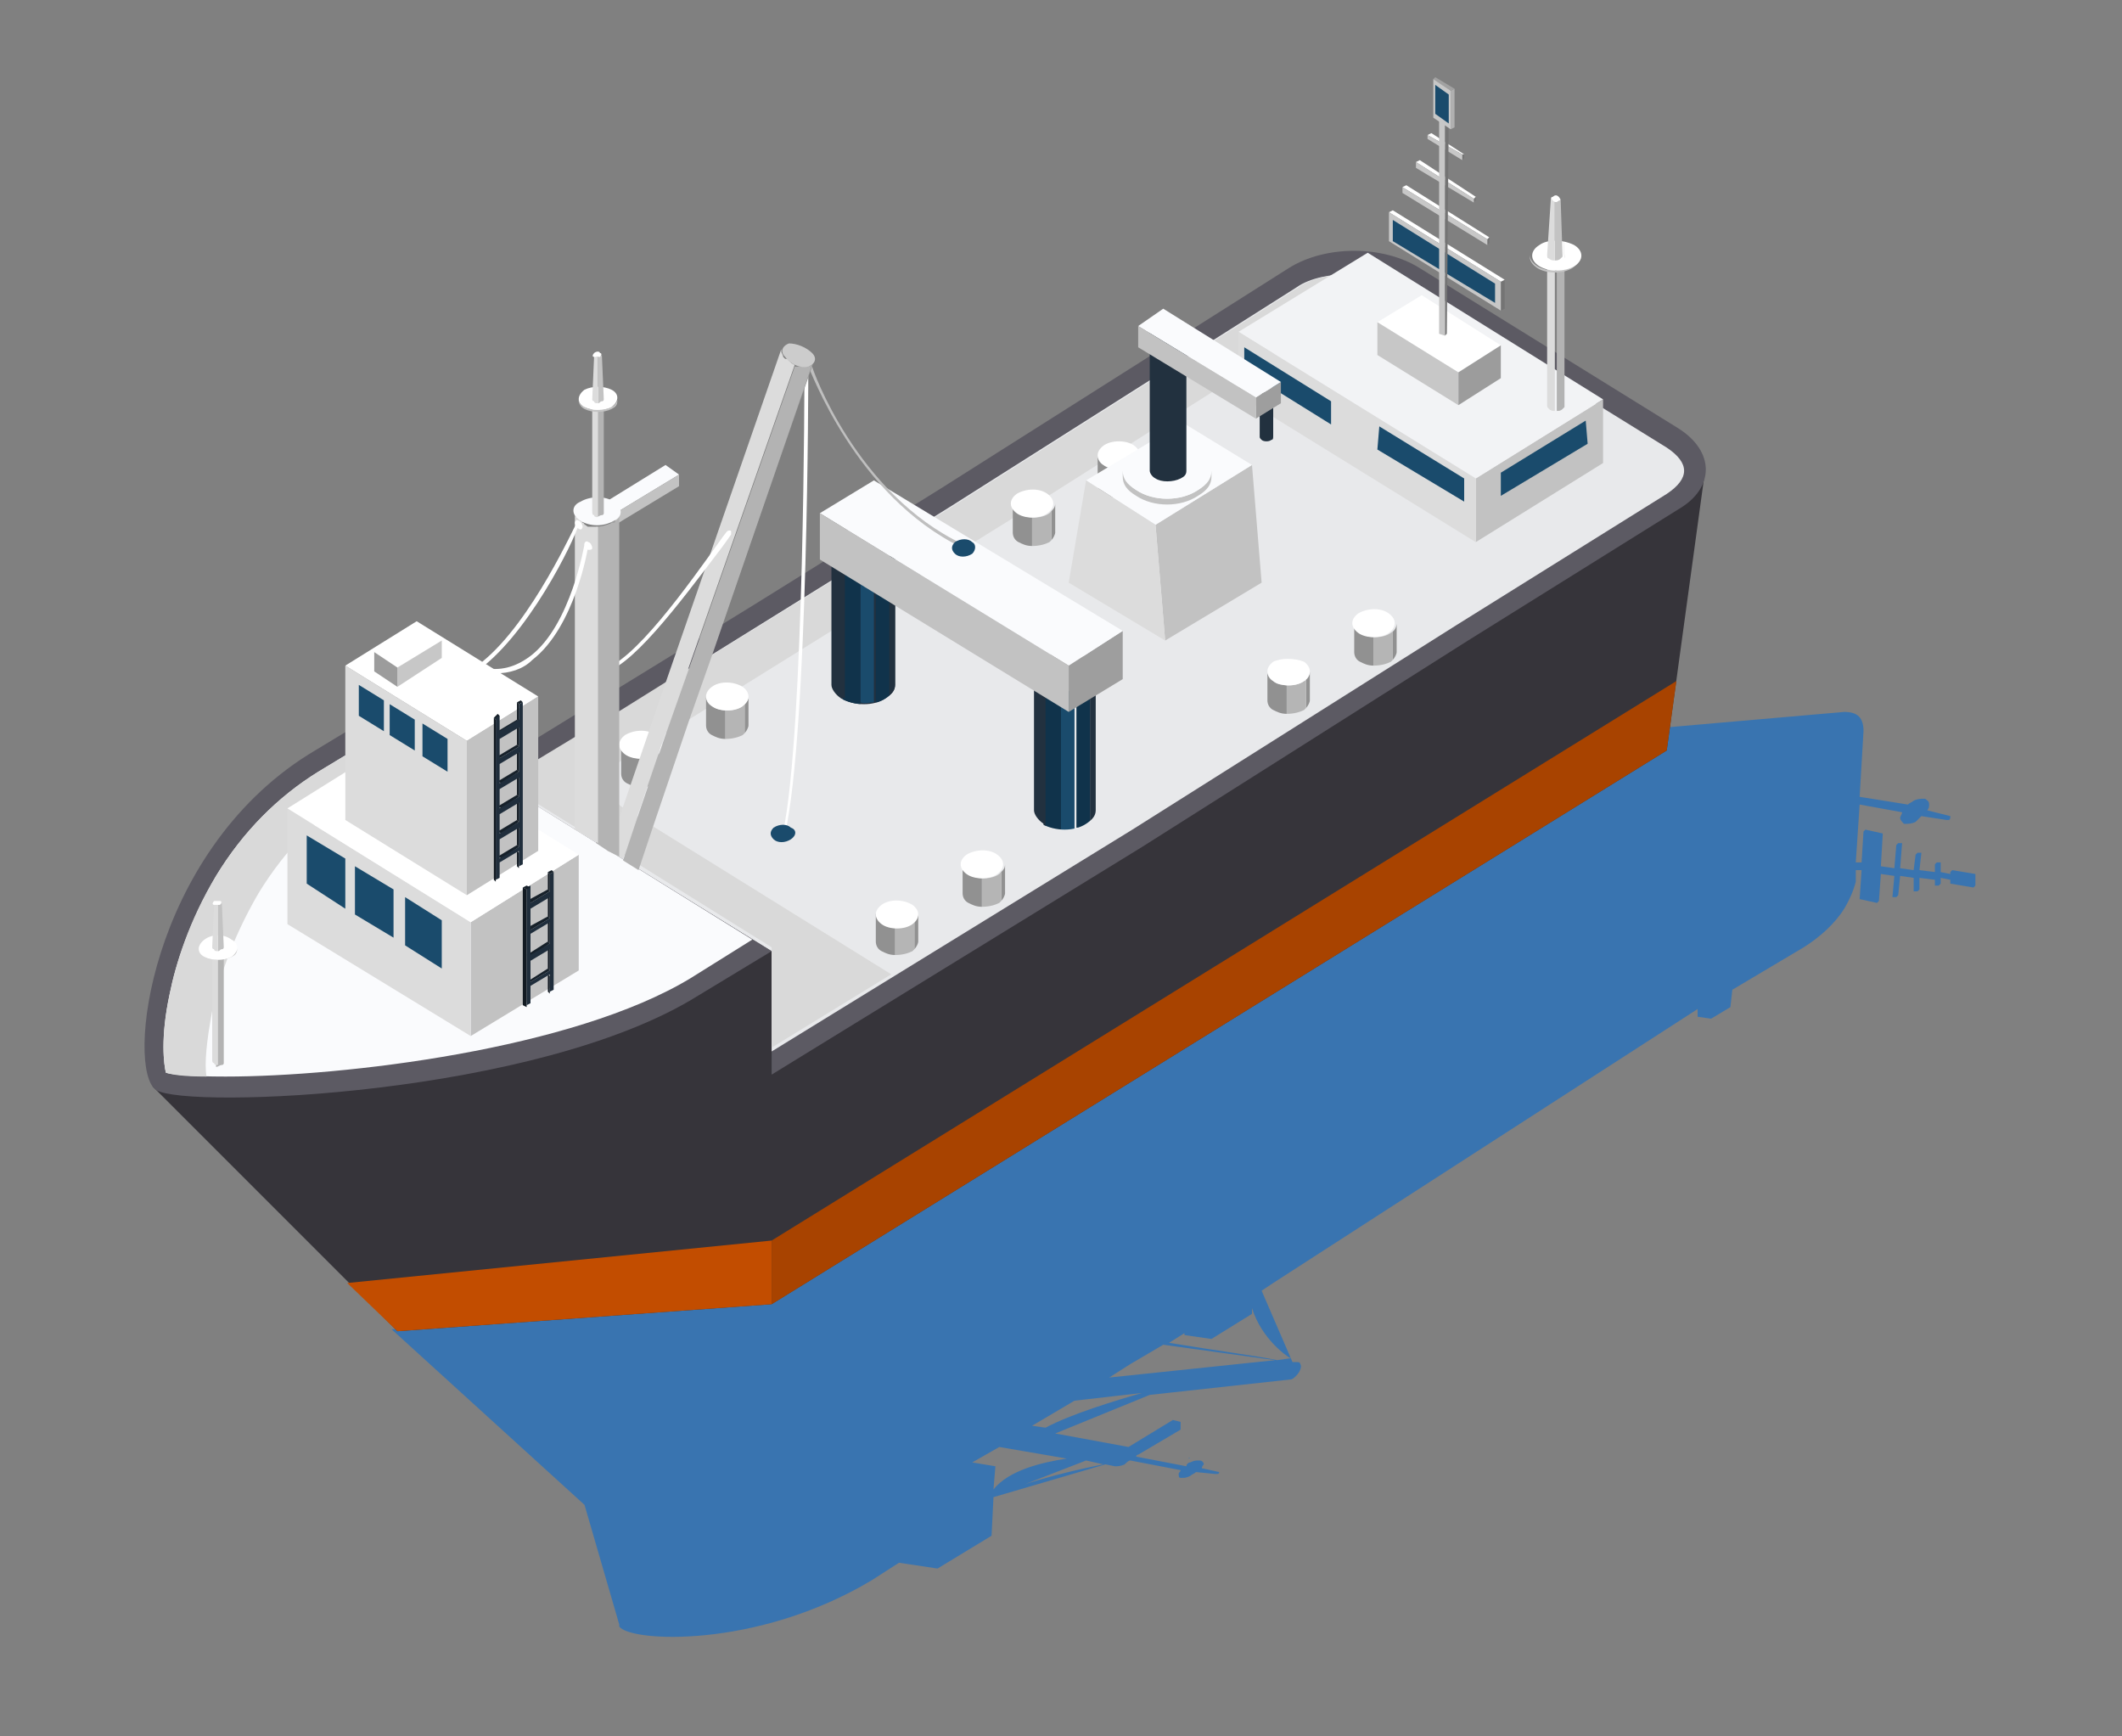 <svg xmlns="http://www.w3.org/2000/svg" xmlns:xlink="http://www.w3.org/1999/xlink" viewBox="0 0 110 90"><rect x="0" y="0" width="110" height="90" fill="#808080" stroke="none"/><path fill="#3974B0" d="M86.4 37.7l-4.5 3.8L40 67.6l-19.7 1.3 10 9.1 1.8 6.2v.1c.5.8 7.1 1.2 13.1-2.4l1.4-.9 2 .3 2.8-1.7.1-2 5.8-1.7.5.1c.1 0 .3 0 .5-.1.1-.1.2-.2.3-.2l2.6.5c0 .1-.1.1-.1.2s0 .2.1.2h.1c.1 0 .2 0 .4-.1.1-.1.2-.1.3-.2l1 .1h.1c.1 0 .1-.1.1-.1l-.9-.2c0-.1.1-.2.1-.2 0-.1-.1-.2-.2-.2h-.1c-.1 0-.2 0-.4.1-.1 0-.2.1-.2.2l-2.6-.5s0-.1.1-.1l2.2-1.3v-.4l-.4-.1-2.3 1.4-3.8-.7 4.9-2 7.3-.8c.1 0 .2-.1.3-.2.2-.2.3-.5.2-.6 0-.1-.1-.1-.2-.1H67l-1.6-3.7.6-.4 22-14.2v.4l.7.1 1-.6.1-.9 3.7-2.2c.8-.5 1.6-1.2 2.1-2 .3-.5.5-1 .6-1.4v-.6h.3l-.1 1.5.9.2.1-.1.1-1.4.7.1-.1 1.1h.2l.1-.1.1-1 .7.1v.7h.2l.1-.1v-.6l.8.1v.3h.2l.1-.1v-.3l.5.1v.2l1.2.2.1-.1v-.6l-1.2-.2-.1.1v.1l-.5-.1v-.5h-.2l-.1.1v.4l-.8-.1.1-.9h-.2l-.1.1-.1.8-.7-.1.1-1.3h-.2l-.1.1-.1 1.2-.7-.1.1-1.7-.9-.2-.1.1-.1 1.6h-.3l.2-3 2.2.4c0 .1-.1.2-.1.3s.1.2.2.3h.1c.1 0 .3 0 .5-.1l.3-.3 1.3.2h.1c.1 0 .1-.1.1-.2l-1.2-.3c.1-.1.1-.2.1-.3 0-.2-.1-.2-.2-.3h-.1c-.1 0-.3 0-.5.1-.1.1-.2.1-.3.2l-2.5-.4.2-3.4c0-.7-.3-1-1-1l-9.2.8zM62.9 76.2c-.1 0-.1 0 0 0zm-2.6-6.5l5.8.8-8.6.9 1.1-.7 1.7-1zM58.1 75l-.2.2.2-.2zm-2.8.6c-1.3.2-3 .6-3.8 1.6l.1-1.2-1.2-.2 1.4-.8 3.5.6zm45.8-33.5c-.1 0-.1 0 0 0-.1 0-.1 0 0 0zm-1.3-.9s-.1 0 0 0c-.1 0 0 0 0 0zm-.2 0s0 .1 0 0c0 .1 0 0 0 0zm.1 0c-.1 0-.1 0 0 0zm-.4.2c.1-.1.1-.1 0 0 .1-.1.1-.1 0 0zm.1-.1s.1 0 0 0zm1.6.8c-.1.1-.1.1 0 0zm-2.3.5s.1 0 0 0zm-.1-.1s.1 0 0 0zM66.9 70.4l-.7.1c-.9-.2-3.2-.5-5.6-.9l.8-.5v.1l1.4.2 2.1-1.3v-.3c.5 1.6 1.8 2.5 2 2.6zm.2 0c-.1 0-.1 0 0 0zM54.2 74l-.7-.1 2.2-1.3 3.5-.4c-1.4.4-3.7 1.1-5 1.8zm7.4 1.6c.1 0 .1-.1 0 0zm1.2.7s0-.1 0 0zm-11.4 1.3l4.9-1.9.9.2c-1 .2-3.9.8-5.8 1.7z"/><path fill="#9E9E9E" d="M31.9 27.2l-.8-.4v-.6l.8.4v.6z"/><path fill="#FAFBFD" d="M31.9 26.6l-.8-.4 3.4-2.1.7.5-3.3 2z"/><path fill="#C2C2C2" d="M35.2 24.6v.6l-3.3 2v-.6l3.3-2z"/><path fill="#36343A" d="M86.4 38.9L40 67.6 20.6 69 7.9 56.3l32.1-7 48.4-25-2 14.6z"/><path fill="#5C5A63" d="M87 22.2l-13.4-8.3c-1.9-1.2-4.9-1.2-6.8 0l-18 11.4-9.8 6.1L25 40l15 9.3v6.4l19.2-11.8 16.9-10.7L87 26.4c1.9-1.1 1.9-3 0-4.2z"/><path fill="#E8E9EB" d="M40 49.3l-14-8.6 23.2-14.4 18-11.4c.7-.5 1.8-.7 2.9-.7s2.2.3 2.9.7l13.4 8.3c.6.4.9.8.9 1.2s-.3.8-.9 1.2l-10.9 6.8L58.7 43 40 54.5v-5.2z"/><path fill="#D9D9D9" d="M72.3 14.5c-.3.1-.7.3-.9.4l-18 11.4-17.7 11-1.2.7-1.2.7-1.2.8-1.2.7-.7.4.7.4 1.2.7.1.1.8.5.8.5 12.4 7.7-6.2 3.8v-5.2l-6.9-4.3-.8-.5-.2-.1-.6-.3-.6-.4-1.2-.7-3.7-2.3 3.8-2.3 1.2-.7 1.2-.7 2.4-1.5 1.2-.7 1.2-.7 12.3-7.6 18-11.4c.7-.5 1.8-.7 2.9-.7.7-.1 1.5.1 2.1.3z"/><defs><path id="a" d="M54.7 26.1v1.5c0 .2-.1.4-.3.5-.4.3-1.2.3-1.6 0-.2-.1-.3-.3-.3-.5v-1.5c0 .2.1.4.3.5.4.3 1.2.3 1.6 0 .2-.2.3-.3.3-.5z"/></defs><clipPath id="b"><use xlink:href="#a" overflow="visible"/></clipPath><g clip-path="url(#b)"><path fill="#919191" d="M54.7 26.1v1.5c0 .1-.1.3-.2.4v-1.5c.1-.1.2-.3.2-.4z"/><path fill="#B5B5B5" d="M54.5 26.5V28l-.1.1c-.2.1-.5.2-.9.2v-1.5c.3 0 .6-.1.9-.2 0 0 0-.1.1-.1z"/><path fill="#919191" d="M53.5 26.8v1.5c-.3 0-.5-.1-.7-.2s-.3-.3-.3-.5v-1.5c0 .2.1.4.3.5.2.1.4.2.7.2z"/></g><path fill="#FFF" d="M54.3 25.6c.4.3.4.7 0 1s-1.2.3-1.6 0-.4-.7 0-1c.5-.3 1.2-.3 1.6 0z"/><defs><path id="c" d="M59.1 23.6v1.5c0 .2-.1.4-.3.5-.4.3-1.2.3-1.6 0-.2-.1-.3-.3-.3-.5v-1.5c0 .2.1.4.3.5.4.3 1.2.3 1.6 0 .2-.2.3-.4.3-.5z"/></defs><clipPath id="d"><use xlink:href="#c" overflow="visible"/></clipPath><g clip-path="url(#d)"><path fill="#919191" d="M59.1 23.6v1.5c0 .1-.1.3-.2.4V24c.2-.2.2-.3.2-.4z"/><path fill="#B5B5B5" d="M58.9 24v1.5l-.1.1c-.2.1-.5.2-.9.2v-1.5c.3 0 .6-.1.9-.2l.1-.1z"/><path fill="#919191" d="M57.9 24.3v1.5c-.3 0-.5-.1-.7-.2s-.3-.3-.3-.5v-1.5c0 .2.1.4.3.5.2.1.5.1.7.2z"/></g><path fill="#FFF" d="M58.8 23.1c.4.3.4.7 0 1s-1.2.3-1.6 0-.4-.7 0-1 1.2-.3 1.6 0z"/><defs><path id="e" d="M67.9 34.8v1.5c0 .2-.1.4-.3.5-.4.3-1.2.3-1.6 0-.2-.1-.3-.3-.3-.5v-1.5c0 .2.1.4.3.5.4.3 1.2.3 1.6 0 .2-.1.3-.3.3-.5z"/></defs><clipPath id="f"><use xlink:href="#e" overflow="visible"/></clipPath><g clip-path="url(#f)"><path fill="#919191" d="M67.9 34.8v1.5c0 .1-.1.3-.2.4v-1.5c.1-.1.2-.2.2-.4z"/><path fill="#B5B5B5" d="M67.7 35.2v1.5l-.1.1c-.2.1-.5.2-.9.2v-1.5c.3 0 .6-.1.9-.2 0 0 .1 0 .1-.1z"/><path fill="#919191" d="M66.7 35.5V37c-.3 0-.5-.1-.7-.2-.2-.1-.3-.3-.3-.5v-1.5c0 .2.1.4.3.5.2.2.5.2.7.2z"/></g><path fill="#FFF" d="M67.6 34.3c.4.3.4.7 0 1s-1.2.3-1.6 0-.4-.7 0-1c.4-.2 1.1-.2 1.6 0z"/><defs><path id="g" d="M72.4 32.3v1.5c0 .2-.1.4-.3.5-.4.3-1.2.3-1.6 0-.2-.1-.3-.3-.3-.5v-1.5c0 .2.1.4.3.5.4.3 1.2.3 1.6 0 .2-.1.3-.3.3-.5z"/></defs><clipPath id="h"><use xlink:href="#g" overflow="visible"/></clipPath><g clip-path="url(#h)"><path fill="#919191" d="M72.4 32.3v1.5c0 .1-.1.3-.2.4v-1.5c.1-.1.2-.3.2-.4z"/><path fill="#B5B5B5" d="M72.2 32.7v1.5l-.1.1c-.2.1-.5.2-.9.2V33c.3 0 .6-.1.9-.2 0 0 0-.1.1-.1z"/><path fill="#919191" d="M71.2 33v1.5c-.3 0-.5-.1-.7-.2-.2-.1-.3-.3-.3-.5v-1.5c0 .2.1.4.3.5.1.1.4.2.7.2z"/></g><path fill="#FFF" d="M72 31.8c.4.3.4.7 0 1s-1.2.3-1.6 0-.4-.7 0-1c.5-.3 1.2-.3 1.6 0zM40.7 43.2c-.1 0-.1-.1-.1-.1 1.1-5.3 1.1-23.7 1.1-23.9 0-.1 0-.1.1-.1s.1 0 .1.1c0 .2 0 18.6-1.2 24 .1 0 0 0 0 0z"/><path fill="#22313F" d="M46.4 28.3v7.2c0 .3-.2.5-.5.7-.6.4-1.6.4-2.3 0-.3-.2-.5-.5-.5-.7v-7.2c0 .3.2.5.5.7.6.4 1.6.4 2.3 0 .3-.2.5-.5.5-.7z"/><defs><path id="i" d="M46.4 28.3v7.2c0 .3-.2.5-.5.7-.6.4-1.6.4-2.3 0-.3-.2-.5-.5-.5-.7v-7.2c0 .3.2.5.5.7.6.4 1.6.4 2.3 0 .3-.2.5-.5.5-.7z"/></defs><clipPath id="j"><use xlink:href="#i" overflow="visible"/></clipPath><g clip-path="url(#j)"><path fill="#22313F" d="M46.4 28.3v7.2c0 .2-.1.4-.3.6v-7.2c.2-.2.3-.4.3-.6z"/><path fill="#10334B" d="M46.1 28.9v7.2l-.1.1c-.2.1-.4.2-.6.2v-7.2c.2 0 .4-.1.6-.2 0-.1 0-.1.1-.1z"/><path fill="#1A4B6C" d="M45.3 29.2v7.2c-.2 0-.5.1-.7 0v-7.2c.2.1.5.1.7 0z"/><path fill="#10334B" d="M44.6 29.3v7.2c-.3 0-.6-.1-.9-.2v-7.2c.3.1.6.1.9.2z"/><path fill="#22313F" d="M43.8 29v7.2s-.1 0-.1-.1c-.3-.2-.5-.5-.5-.7v-7.2c0 .3.2.5.5.7 0 .1 0 .1.1.1z"/></g><path fill="#A1A1A1" d="M45.9 27.6c.6.4.6 1 0 1.4s-1.6.4-2.3 0c-.6-.4-.6-1 0-1.4.7-.4 1.7-.4 2.3 0z"/><defs><path id="k" d="M56.8 34.8V42c0 .3-.2.5-.5.7-.6.4-1.6.4-2.3 0-.3-.2-.5-.5-.5-.7v-7.2c0 .3.2.5.5.7.6.4 1.6.4 2.3 0 .4-.2.5-.4.5-.7z"/></defs><clipPath id="l"><use xlink:href="#k" overflow="visible"/></clipPath><g clip-path="url(#l)"><path fill="#22313F" d="M56.8 34.8V42c0 .2-.1.4-.3.6v-7.2c.2-.1.3-.4.3-.6z"/><path fill="#10334B" d="M56.5 35.4v7.2l-.1.1c-.2.1-.4.2-.6.2v-7.2c.2 0 .4-.1.6-.2l.1-.1z"/><path fill="#1A4B6C" d="M55.7 35.8V43c-.2 0-.5.1-.7 0v-7.2h.7z"/><path fill="#10334B" d="M55 35.8V43c-.3 0-.6-.1-.9-.2v-7.2c.3.1.6.2.9.2z"/><path fill="#22313F" d="M54.2 35.6v7.2s-.1 0-.1-.1c-.3-.2-.5-.5-.5-.7v-7.2c0 .3.2.5.5.7 0 .1.1.1.1.1z"/></g><path fill="#A1A1A1" d="M56.3 34.1c.6.4.6 1 0 1.4s-1.6.4-2.3 0c-.6-.4-.6-1 0-1.4.7-.4 1.7-.4 2.3 0z"/><path fill="#9E9E9E" d="M55.4 36.9l2.8-1.7v-2.5l-2.8 1.8v2.4z"/><path fill="#FAFBFD" d="M55.4 34.5l2.8-1.8-12.9-7.8-2.8 1.7 12.9 7.9z"/><path fill="#C2C2C2" d="M42.5 26.6V29l12.9 7.9v-2.4l-12.9-7.9z"/><path fill="#BFBFBF" d="M49.9 28.4c-5.6-2.7-7.9-9.3-8-9.4 0-.1 0-.1.1-.1s.1 0 .1.1 2.3 6.6 7.8 9.2c.1 0 .2.1 0 .2.1 0 .1 0 0 0z"/><path fill="#5C5A63" d="M16 39.1c-8.3 5.2-9.5 16.4-7.9 17.4s19.8.3 28.1-4.9l3.8-2.3-20.2-12.5-3.8 2.3z"/><path fill="#FAFBFD" d="M11.7 55.8c-1.8 0-2.8-.1-3.1-.2-.1-.4-.3-1.8.2-4.1.3-1.5 1-3.7 2.4-6.1 1.4-2.3 3.2-4.1 5.3-5.4l4.3-2.6L39 48.7l-3.2 2c-6.1 3.7-18 5.1-24.1 5.1z"/><path fill="#D9D9D9" d="M11 52.4c.3-1.5 1-3.7 2.4-6.1 1.4-2.3 3.2-4.1 5.3-5.4l3.9-2.4-1.8-1.1-4.3 2.6c-2.1 1.3-3.9 3.1-5.3 5.4-1.4 2.3-2.1 4.6-2.4 6.1-.5 2.3-.3 3.7-.2 4.1.3.1.9.2 2.1.2-.1-.7 0-1.8.3-3.4z"/><path fill="#949494" d="M11.6 49.3v5.8-5.8z"/><path fill="#B3B3B3" d="M11.6 49.4v5.7s0 .1-.1.1-.2.1-.3.1v-5.7c.2-.1.3-.1.4-.2z"/><path fill="#DCDCDC" d="M11.3 49.5v5.7c-.1 0-.2 0-.2-.1-.1 0-.1-.1-.1-.2v-5.7c0 .1 0 .1.1.2 0 .1.1.1.2.1z"/><path fill="#CCC" d="M11.5 49.2c.1.1.1.2 0 .3s-.4.1-.5 0-.1-.2 0-.3c.2-.1.4-.1.5 0z"/><defs><path id="m" d="M12.3 49.1c0 .3-.1.4-.3.5-.4.2-1 .2-1.4 0-.2-.1-.3-.3-.3-.4v-.1c0 .2.1.3.3.4.4.2 1 .2 1.4 0 .2-.1.3-.2.3-.4z"/></defs><clipPath id="n"><use xlink:href="#m" overflow="visible"/></clipPath><g clip-path="url(#n)"><path fill="#C3C3C3" d="M12.3 49.1c0 .3-.1.4-.3.5-.4.2-1 .2-1.4 0-.2-.1-.3-.3-.3-.4v-.1c0 .2.1.3.3.4.4.2 1 .2 1.4 0 .2-.1.3-.2.3-.4z"/></g><path fill="#FFF" d="M12 48.7c.4.2.4.6 0 .9-.4.2-1 .2-1.4 0s-.4-.6 0-.9c.4-.3 1-.3 1.4 0z"/><path fill="#949494" d="M11.5 46.8l.1 2.3-.1-2.3z"/><path fill="#C3C3C3" d="M11.5 46.8l.1 2.3s0 .1-.1.1-.1.1-.2.1v-2.4s.1 0 .2-.1c-.1.1 0 .1 0 0z"/><path fill="#DCDCDC" d="M11.3 46.9v2.4c-.1 0-.2 0-.2-.1-.1 0-.1-.1-.1-.1l.1-2.3s0 .1.2.1z"/><path fill="#FFF" d="M11.4 46.7c.1 0 .1.1 0 .2h-.3c-.1 0-.1-.1 0-.2h.3z"/><path fill="#C2C2C2" d="M30 44.3v6l-5.6 3.4v-5.9l5.6-3.5z"/><path fill="#DCDCDC" d="M24.4 47.8v5.9l-9.5-5.8v-6l9.5 5.9z"/><path fill="#FFF" d="M30 44.3l-5.6 3.5-9.5-5.9 5.6-3.5 9.5 5.9z"/><path fill="#1A4B6C" d="M17.9 44.5l-2-1.2v2.5l2 1.3v-2.6zm2.5 1.6l-2-1.2v2.5l2 1.2v-2.5zm2.5 1.6L21 46.5V49l1.9 1.2v-2.5z"/><path fill="#C2C2C2" d="M27.9 36.1v8l-3.7 2.3v-8l3.7-2.3z"/><path fill="#DCDCDC" d="M24.2 38.4v8l-6.3-3.9v-8l6.3 3.9z"/><path fill="#FFF" d="M27.9 36.1l-3.7 2.3-6.3-3.9 3.7-2.3 6.3 3.9z"/><path fill="#1A4B6C" d="M19.9 36.3l-1.3-.8v1.6l1.3.8v-1.6zm1.6 1l-1.3-.8v1.6l1.3.8v-1.6zm1.7 1l-1.3-.8v1.7l1.3.8v-1.7z"/><g><path fill="#C2C2C2" d="M76.5 24.8l6.6-4.1V24l-6.6 4.1v-3.3z"/><path fill="#F2F3F5" d="M64.2 17.2l6.7-4.1 12.2 7.6-6.6 4.1-12.3-7.6z"/><path fill="#DCDCDC" d="M76.5 24.8v3.3l-12.3-7.6v-3.3l12.3 7.6z"/><path fill="#1A4B6C" d="M69 20.8V22l-4.5-2.8V18l4.5 2.8zm6.9 4V26l-4.5-2.7.1-1.2 4.4 2.7zm1.9-.3v1.2l4.5-2.7-.1-1.2-4.4 2.7z"/></g><path fill="#C24D00" d="M40 64.3l-22 2.2 2.6 2.5L40 67.6v-3.3z"/><path fill="#A84300" d="M86.9 35.3L40 64.3v3.3l46.4-28.7.5-3.6z"/><g><path fill="#FFF" d="M75.6 19.3l-4.2-2.6 2.3-1.4 4.1 2.6-2.2 1.4z"/><path fill="#C7C7C7" d="M75.6 21l-4.2-2.6v-1.7l4.2 2.6V21z"/></g><path fill="#9C9C9C" d="M75.6 19.3V21l2.2-1.4v-1.7l-2.2 1.4z"/><g><path fill="#949494" d="M81.1 13.5v7.6-7.6c0 .1 0 0 0 0z"/><path fill="#B3B3B3" d="M81.1 13.6v7.5l-.1.1c-.1.1-.2.1-.3.1v-7.5c.1 0 .2 0 .3-.1l.1-.1z"/><path fill="#DCDCDC" d="M80.6 13.8v7.5c-.1 0-.2 0-.3-.1-.1-.1-.1-.1-.1-.2v-7.5c0 .1 0 .1.1.2s.2.1.3.1z"/><path fill="#CCC" d="M81 13.3c.2.1.2.3 0 .4-.2.1-.5.1-.6 0-.2-.1-.2-.3 0-.4.1-.1.4-.1.6 0z"/></g><g><defs><path id="o" d="M81.9 13.2v.1c0 .2-.1.4-.4.6-.5.3-1.3.3-1.8 0-.3-.2-.4-.4-.4-.6v-.1c0 .2.1.4.4.6.5.3 1.3.3 1.8 0 .3-.1.4-.3.4-.6z"/></defs><clipPath id="p"><use xlink:href="#o" overflow="visible"/></clipPath><g clip-path="url(#p)"><path fill="#C3C3C3" d="M81.9 13.2v.1c0 .2-.1.4-.4.6-.5.3-1.3.3-1.8 0-.3-.2-.4-.4-.4-.6v-.1c0 .2.1.4.4.6.5.3 1.3.3 1.8 0 .3-.1.4-.3.4-.6z"/></g><path fill="#FFF" d="M81.6 12.7c.5.3.5.8 0 1.1s-1.3.3-1.8 0-.5-.8 0-1.1c.4-.3 1.2-.3 1.8 0z"/></g><g><path fill="#949494" d="M80.9 10.3l.2 3v.1l-.2-3.1z"/><path fill="#C3C3C3" d="M80.9 10.3l.1 3-.1.1c-.1.1-.2.1-.3.1v-3.1c.1 0 .2 0 .3-.1-.1 0 0 0 0 0z"/><path fill="#DCDCDC" d="M80.6 10.4v3.1c-.1 0-.2 0-.3-.1-.1 0-.1-.1-.1-.2l.2-3s0 .1.2.2c-.1 0 0 0 0 0z"/><path fill="#FFF" d="M80.8 10.2c.1.1.1.2 0 .2-.1.1-.2.1-.3 0s-.1-.2 0-.2c.1-.1.2-.1.3 0z"/></g><g><path fill="#C2C2C2" d="M59.9 27.2l5-3.1.5 6.1-5 3-.5-6z"/><path fill="#FAFBFD" d="M56.3 24.9l5-3 3.6 2.2-5 3.1-3.6-2.3z"/><path fill="#DCDCDC" d="M59.9 27.2l.5 6-5-3 .9-5.3 3.6 2.3z"/><path fill="#C2C2C2" d="M58.2 24.4v.3c0 .4.2.7.7 1 .9.6 2.3.6 3.2 0 .5-.3.7-.6.7-1v-.3c0 .4-.2.7-.7 1-.9.6-2.3.6-3.2 0-.5-.3-.7-.6-.7-1z"/><path fill="#FAFBFD" d="M58.9 23.4c-.9.6-.9 1.4 0 2s2.3.6 3.2 0c.9-.6.9-1.4 0-2s-2.3-.6-3.2 0z"/><path fill="#22313F" d="M59.6 17v7.4c0 .1.1.3.3.4.3.2.9.2 1.3 0 .2-.1.3-.2.3-.4V17c0 .1-.1.3-.3.4-.3.2-.9.2-1.3 0-.2-.2-.3-.3-.3-.4z"/><path fill="#444544" d="M59.9 16.6c-.3.2-.3.6 0 .8s.9.2 1.3 0c.3-.2.3-.6 0-.8-.4-.2-1-.2-1.3 0z"/><path fill="#22313F" d="M65.3 20.6v2c0 .1 0 .1.1.2s.4.1.5 0c.1 0 .1-.1.1-.2v-2c0 .1 0 .1-.1.2s-.4.1-.5 0-.1-.2-.1-.2z"/><path fill="#444544" d="M65.4 20.4c-.1.1-.1.2 0 .3s.4.1.5 0 .1-.2 0-.3-.4-.1-.5 0z"/><g><path fill="#9E9E9E" d="M65.1 21.7l1.3-.8v-1.1l-1.3.8v1.1z"/><path fill="#FAFBFD" d="M65.1 20.6l1.3-.8-6.1-3.8-1.3.9 6.1 3.7z"/><path fill="#C2C2C2" d="M59 16.9V18l6.1 3.7v-1.1L59 16.9z"/></g></g><g><path fill="#121A22" d="M26.9 45l-.1-.1v-.8l.1.1v.8zm0-1.1l-.1-.1v-1h.1v1.1z"/><path fill="#17212A" d="M26 44.5l-.2-.1 1-.6.1.1-.9.6z"/><path fill="#121A22" d="M26.9 42.6l-.1-.1v-1h.1v1.1z"/><path fill="#17212A" d="M26 43.2l-.2-.1 1-.6.1.1-.9.6z"/><path fill="#121A22" d="M26.9 41.3l-.1-.1v-1.1l.1.1v1.1z"/><path fill="#17212A" d="M26 41.9l-.2-.1 1-.6.1.1-.9.6z"/><path fill="#121A22" d="M26.9 40l-.1-.1v-1.1l.1.1V40z"/><path fill="#17212A" d="M26 40.6l-.2-.1 1-.6.1.1-.9.6z"/><path fill="#121A22" d="M26.9 38.7l-.1-.1v-1.1l.1.1v1.1z"/><path fill="#17212A" d="M25.9 39.3l-.1-.1 1-.6.1.1-1 .6z"/><path fill="#121A22" d="M26.9 37.4l-.1-.1v-.9l.1.1v.9z"/><path fill="#17212A" d="M26.9 36.5l-.1-.1.2-.1.1.1-.2.1zm-1 1.5l-.1-.1 1-.6.1.1-1 .6zm-.2-.7l-.1-.1.2-.2.1.1-.2.2z"/><path fill="#202E3C" d="M26.9 36.5l.2-.1v8.4l-.2.1v-.8l-1 .6v.8l-.2.1v-8.4l.2-.1v.8l1-.6v-.8zm0 6.1v-1l-1 .6v1l1-.6zm0-2.6v-1l-1 .6v1l1-.6zm0 1.3v-1l-1 .6v1l1-.6zm0-2.6v-1l-1 .6v1l1-.6zm0 5.2v-1l-1 .6v1l1-.6z"/><path fill="#121A22" d="M25.7 45.7l-.1-.1v-8.4l.1.1v8.4z"/></g><g><path fill="#121A22" d="M28.5 51.5l-.1-.1v-.9l.1.1v.9zm0-1.2l-.1-.1v-1.1l.1.1v1.1z"/><path fill="#17212A" d="M27.5 50.9h-.2l1.1-.7.1.1-1 .6z"/><path fill="#121A22" d="M28.5 48.9l-.1-.1v-1.1l.1.1v1.1z"/><path fill="#17212A" d="M27.5 49.6l-.2-.1 1.1-.7.1.1-1 .7z"/><path fill="#121A22" d="M28.5 47.6l-.1-.1v-1.1l.1.1v1.1z"/><path fill="#17212A" d="M27.5 48.2l-.2-.1 1.1-.6.1.1-1 .6z"/><path fill="#121A22" d="M28.5 46.2l-.1-.1v-.9l.1.1v.9z"/><path fill="#17212A" d="M28.5 45.3l-.1-.1.2-.1.1.1-.2.1zm-1 1.5l-.2-.1 1.1-.6.1.1-1 .6z"/><path fill="#121A22" d="M27.3 52.2l-.2-.1V46l.2.1v6.1z"/><path fill="#202E3C" d="M28.5 45.3l.2-.1v6.1l-.2.1v-.9l-1 .6v.9l-.2.1V46l.2-.1v.9l1-.6v-.9zm0 2.3v-1.1l-1 .6v1.1l1-.6zm0 2.7v-1.1l-1 .6v1.1l1-.6zm0-1.4v-1.1l-1 .6v1.1l1-.6z"/><path fill="#17212A" d="M27.3 46.1l-.2-.1.2-.1.2.1-.2.1z"/></g><g><path fill="#FFF" d="M20.6 34.6l2.3-1.4-1.2-.8-2.3 1.4 1.2.8z"/><path fill="#C7C7C7" d="M20.6 35.6l2.3-1.5v-.9l-2.3 1.4v1z"/><path fill="#9C9C9C" d="M20.6 34.6v1l-1.2-.8v-1l1.2.8z"/></g><g><path fill="#747474" d="M77.1 12.4l.1-.1v.3l-.1.1v-.3z"/><path fill="#FFF" d="M72.7 9.7l.2-.1 4.3 2.7-.1.1-4.4-2.7z"/><path fill="#C7C7C7" d="M77.1 12.4v.3L72.7 10v-.3l4.4 2.7z"/><path fill="#747474" d="M77.8 14.6l.2-.1V16l-.2.1v-1.5z"/><path fill="#FFF" d="M72 11l.2-.1 5.8 3.6-.2.1L72 11z"/><path fill="#C7C7C7" d="M77.8 14.6v1.5L72 12.5V11l5.8 3.6z"/><path fill="#1A4B6C" d="M77.5 14.7v1l-5.3-3.2v-1.1l5.3 3.3z"/><path fill="#747474" d="M76.4 10.3l.1-.1v.2l-.1.1v-.2z"/><path fill="#FFF" d="M73.4 8.4l.2-.1 2.9 1.9-.1.1-3-1.9z"/><path fill="#C7C7C7" d="M76.4 10.3v.2l-3-1.8v-.3l3 1.9z"/><path fill="#747474" d="M75.8 8h.1v.2l-.1.1V8z"/><path fill="#FFF" d="M74 7l.2-.1L75.9 8h-.1L74 7z"/><path fill="#C7C7C7" d="M75.8 8v.3L74 7.2V7l1.8 1z"/><g><path fill="#747474" d="M74.9 17.4l.1-.1.1-11.3-.2.1v11.3z"/><path fill="#D9D9D9" d="M74.9 6.1l.2-.1-.3-.2-.2.1.3.2z"/><path fill="#C7C7C7" d="M74.6 5.9v11.4l.3.1V6.1l-.3-.2z"/></g><g><path fill="#B0B0B0" d="M75.2 4.7l.2-.1v2l-.2.1v-2z"/><path fill="#A1A1A1" d="M74.3 4.1l.1-.1 1 .6-.2.1-.9-.6z"/><path fill="#C7C7C7" d="M75.2 4.7v2l-.9-.6v-2l.9.6z"/><path fill="#1A4B6C" d="M75.1 4.9v1.5l-.7-.5V4.4l.7.5z"/></g></g><g><defs><path id="q" d="M34.4 38.6v1.5c0 .2-.1.4-.3.5-.4.3-1.2.3-1.6 0-.2-.1-.3-.3-.3-.5v-1.5c0 .2.1.4.3.5.4.3 1.2.3 1.6 0 .2-.1.3-.3.3-.5z"/></defs><clipPath id="r"><use xlink:href="#q" overflow="visible"/></clipPath><g clip-path="url(#r)"><path fill="#919191" d="M34.4 38.6v1.5c0 .1-.1.3-.2.4V39c.1-.1.2-.3.2-.4z"/><path fill="#B5B5B5" d="M34.2 39v1.5l-.1.1c-.2.1-.5.2-.9.2v-1.5c.3 0 .6-.1.9-.2 0 0 0-.1.1-.1z"/><path fill="#919191" d="M33.2 39.3v1.5c-.3 0-.5-.1-.7-.2-.2-.1-.3-.3-.3-.5v-1.5c0 .2.1.4.3.5s.4.2.7.2z"/></g><path fill="#FFF" d="M34 38.1c.4.3.4.7 0 1s-1.2.3-1.6 0-.4-.7 0-1c.5-.3 1.2-.3 1.6 0z"/><defs><path id="s" d="M38.8 36.1v1.5c0 .2-.1.4-.3.5-.4.3-1.2.3-1.6 0-.2-.1-.3-.3-.3-.5v-1.5c0 .2.1.4.3.5.4.3 1.2.3 1.6 0 .2-.2.3-.4.3-.5z"/></defs><clipPath id="t"><use xlink:href="#s" overflow="visible"/></clipPath><g clip-path="url(#t)"><path fill="#919191" d="M38.8 36.1v1.5c0 .1-.1.3-.2.4v-1.5c.2-.2.2-.3.2-.4z"/><path fill="#B5B5B5" d="M38.6 36.5V38l-.1.1c-.2.1-.5.2-.9.2v-1.5c.3 0 .6-.1.9-.2 0-.1.1-.1.1-.1z"/><path fill="#919191" d="M37.6 36.8v1.5c-.3 0-.5-.1-.7-.2-.2-.1-.3-.3-.3-.5v-1.5c0 .2.1.4.3.5.2.1.5.2.7.2z"/></g><path fill="#FFF" d="M38.5 35.6c.4.3.4.7 0 1s-1.2.3-1.6 0-.4-.7 0-1 1.1-.3 1.6 0z"/><g><defs><path id="u" d="M47.6 47.3v1.5c0 .2-.1.4-.3.5-.4.3-1.2.3-1.6 0-.2-.1-.3-.3-.3-.5v-1.5c0 .2.1.4.3.5.4.3 1.2.3 1.6 0 .2-.1.3-.3.3-.5z"/></defs><clipPath id="v"><use xlink:href="#u" overflow="visible"/></clipPath><g clip-path="url(#v)"><path fill="#919191" d="M47.6 47.3v1.5c0 .1-.1.3-.2.4v-1.5c.1-.1.2-.2.2-.4z"/><path fill="#B5B5B5" d="M47.4 47.7v1.5l-.1.1c-.2.1-.5.2-.9.2V48c.3 0 .6-.1.9-.2 0 0 .1 0 .1-.1z"/><path fill="#919191" d="M46.4 48v1.5c-.3 0-.5-.1-.7-.2-.2-.1-.3-.3-.3-.5v-1.5c0 .2.1.4.3.5.2.2.4.2.7.2z"/></g><path fill="#FFF" d="M47.3 46.9c.4.3.4.7 0 1s-1.2.3-1.6 0-.4-.7 0-1 1.1-.3 1.6 0z"/></g><g><defs><path id="w" d="M52.1 44.8v1.5c0 .2-.1.4-.3.5-.4.3-1.2.3-1.6 0-.2-.1-.3-.3-.3-.5v-1.5c0 .2.1.4.3.5.4.3 1.2.3 1.6 0 .1-.1.3-.3.3-.5z"/></defs><clipPath id="x"><use xlink:href="#w" overflow="visible"/></clipPath><g clip-path="url(#x)"><path fill="#919191" d="M52.1 44.8v1.5c0 .1-.1.3-.2.4v-1.5c.1-.1.2-.2.2-.4z"/><path fill="#B5B5B5" d="M51.9 45.2v1.5l-.1.1c-.2.1-.5.2-.9.2v-1.5c.3 0 .6-.1.9-.2 0 0 0-.1.1-.1z"/><path fill="#919191" d="M50.9 45.5V47c-.3 0-.5-.1-.7-.2-.2-.1-.3-.3-.3-.5v-1.5c0 .2.1.4.3.5.1.1.4.2.7.2z"/></g><path fill="#FFF" d="M51.7 44.3c.4.3.4.7 0 1s-1.2.3-1.6 0-.4-.7 0-1c.5-.3 1.2-.3 1.6 0z"/></g></g><g><path fill="#949494" d="M42.2 18.7l-5.3 15.2-1.2 3.4-2 5.6L33 45l.7-2.1 1.9-5.6 1.2-3.4L42 18.8c.1.1.1 0 .2-.1 0 .1 0 .1 0 0 0 .1 0 .1 0 0 0 .1 0 .1 0 0z"/><path fill="#B3B3B3" d="M42.1 18.9L36.9 34l-1.2 3.4-1.9 5.6-.7 2.1-.8-.5.7-2.1 1.5-4.4 1.2-3.4L41.2 19h.6c.1 0 .2 0 .3-.1-.1 0 0 0 0 0z"/><path fill="#DCDCDC" d="M41.2 18.9l-5.5 15.7-1.2 3.4-1.5 4.4-.7 2.1-.2-.1-.6-.3.6-1.6v-.1l.1-.3 1.1-3.2 1.2-3.5 6-17.3v.1c0 .1.1.2.1.3l.1.1h.1c.2.2.3.3.4.3z"/><path fill="#FFF" d="M31.1 34.9c-.1 0-.1 0-.1-.1s0-.1.1-.1c1.6-.1 4.8-4.7 6.1-6.5.5-.7.5-.7.6-.7s.1 0 .1.1v.1s-.2.3-.5.7c-2.2 2.9-4.8 6.4-6.3 6.5.1 0 0 0 0 0z"/><path fill="#CCC" d="M42.1 18.3c.3.3.1.6-.2.7-.4.1-.9-.1-1.2-.5-.3-.3-.1-.6.2-.7.4 0 .9.2 1.2.5z"/></g><g><path fill="#949494" d="M32.2 26.6v17.9-17.9z"/><path fill="#B3B3B3" d="M32.1 26.7v17.7l-.6-.3-.6-.4V27.3c.3 0 .6-.1.8-.2h.1s.1 0 .1-.1c.2-.1.2-.2.2-.3 0 .1 0 .1 0 0 0 .1 0 .1 0 0 0 .1 0 0 0 0z"/><path fill="#DCDCDC" d="M31 27.3v16.4l-1.2-.7V26.6c0 .1 0 .2.1.2 0 0 0 .1.1.1l.1.1s.1 0 .1.1c0 0 .1 0 .1.1.1 0 .1.1.2.1h.5c-.1 0-.1 0 0 0z"/><path fill="#FAFBFD" d="M31.8 26c.5.3.5.8 0 1-.5.3-1.2.3-1.7 0s-.5-.8 0-1c.5-.3 1.3-.3 1.7 0z"/></g><path fill="#FFF" d="M25.1 34.5s-.1 0 0 0c-.1-.1-.1-.2-.1-.2 2.6-2.1 4.8-7.1 4.9-7.2 0-.1.1-.1.1-.1.1 0 .1.1 0 .1.1.2-2.2 5.2-4.9 7.4z"/><path fill="#FFF" d="M25.7 34.9c-.2 0-.4 0-.7-.1-.1 0-.1-.1-.1-.1 0-.1.1-.1.1-.1.9.2 1.7 0 2.5-.6 2.1-1.6 2.8-5.8 2.8-5.8 0-.1.1-.1.1-.1.1 0 .1.1.1.1 0 .2-.7 4.3-2.9 6-.5.5-1.2.7-1.9.7z"/><path fill="#1A4B6C" d="M41 42.9c-.2-.2-.6-.2-.9 0-.2.2-.2.4 0 .6.2.2.6.2.9 0s.3-.5 0-.6zm9.4-14.8c-.2-.2-.6-.2-.9 0-.2.2-.2.4 0 .6s.6.2.9 0c.2-.2.2-.5 0-.6z"/><path fill="#FFF" d="M30.7 28.4c0-.1-.1-.3-.2-.3-.1-.1-.2 0-.2.1s.1.3.2.3.2 0 .2-.1zm-.5-1.1c0-.1-.1-.3-.2-.3-.1-.1-.2 0-.2.1s.1.3.2.3c.1.1.2 0 .2-.1z"/><g><path fill="#949494" d="M31.3 20.9v0z"/><path fill="#B3B3B3" d="M31.3 20.9v5.7s0 .1-.1.1-.2.1-.3.1v-5.7c.2 0 .3 0 .4-.2 0 .1 0 .1 0 0z"/><path fill="#DCDCDC" d="M31 21.1v5.7c-.1 0-.2 0-.2-.1-.1 0-.1-.1-.1-.2v-5.7c0 .1 0 .1.1.2 0 .1.1.1.2.1z"/><path fill="#CCC" d="M31.2 20.7c.1.1.1.2 0 .3-.1.1-.4.1-.5 0s-.1-.2 0-.3c.2-.1.4-.1.5 0z"/><defs><path id="y" d="M32 20.7v.1c0 .2-.1.3-.3.4-.4.2-1 .2-1.4 0-.2-.1-.3-.3-.3-.4v-.1c0 .2.1.3.3.4.4.2 1 .2 1.4 0 .2-.1.3-.3.3-.4z"/></defs><clipPath id="z"><use xlink:href="#y" overflow="visible"/></clipPath><g clip-path="url(#z)"><path fill="#C3C3C3" d="M32 20.7v.1c0 .2-.1.3-.3.4-.4.2-1 .2-1.4 0-.2-.1-.3-.3-.3-.4v-.1c0 .2.1.3.3.4.4.2 1 .2 1.4 0 .2-.1.3-.3.3-.4z"/></g><path fill="#FFF" d="M31.7 20.2c.4.2.4.6 0 .9-.4.2-1 .2-1.4 0s-.4-.6 0-.9c.4-.2 1-.2 1.4 0z"/><g><path fill="#949494" d="M31.2 18.4l.1 2.3-.1-2.3z"/><path fill="#C3C3C3" d="M31.2 18.4l.1 2.3s0 .1-.1.1-.1.1-.2.1v-2.4s.1 0 .2-.1z"/><path fill="#DCDCDC" d="M31 18.5v2.4c-.1 0-.2 0-.2-.1-.1 0-.1-.1-.1-.1l.1-2.3s0 .1.2.1z"/><path fill="#FFF" d="M31.1 18.3c.1 0 .1.1 0 .2h-.3c-.1 0-.1-.1 0-.2s.3-.1.3 0z"/></g></g></svg>